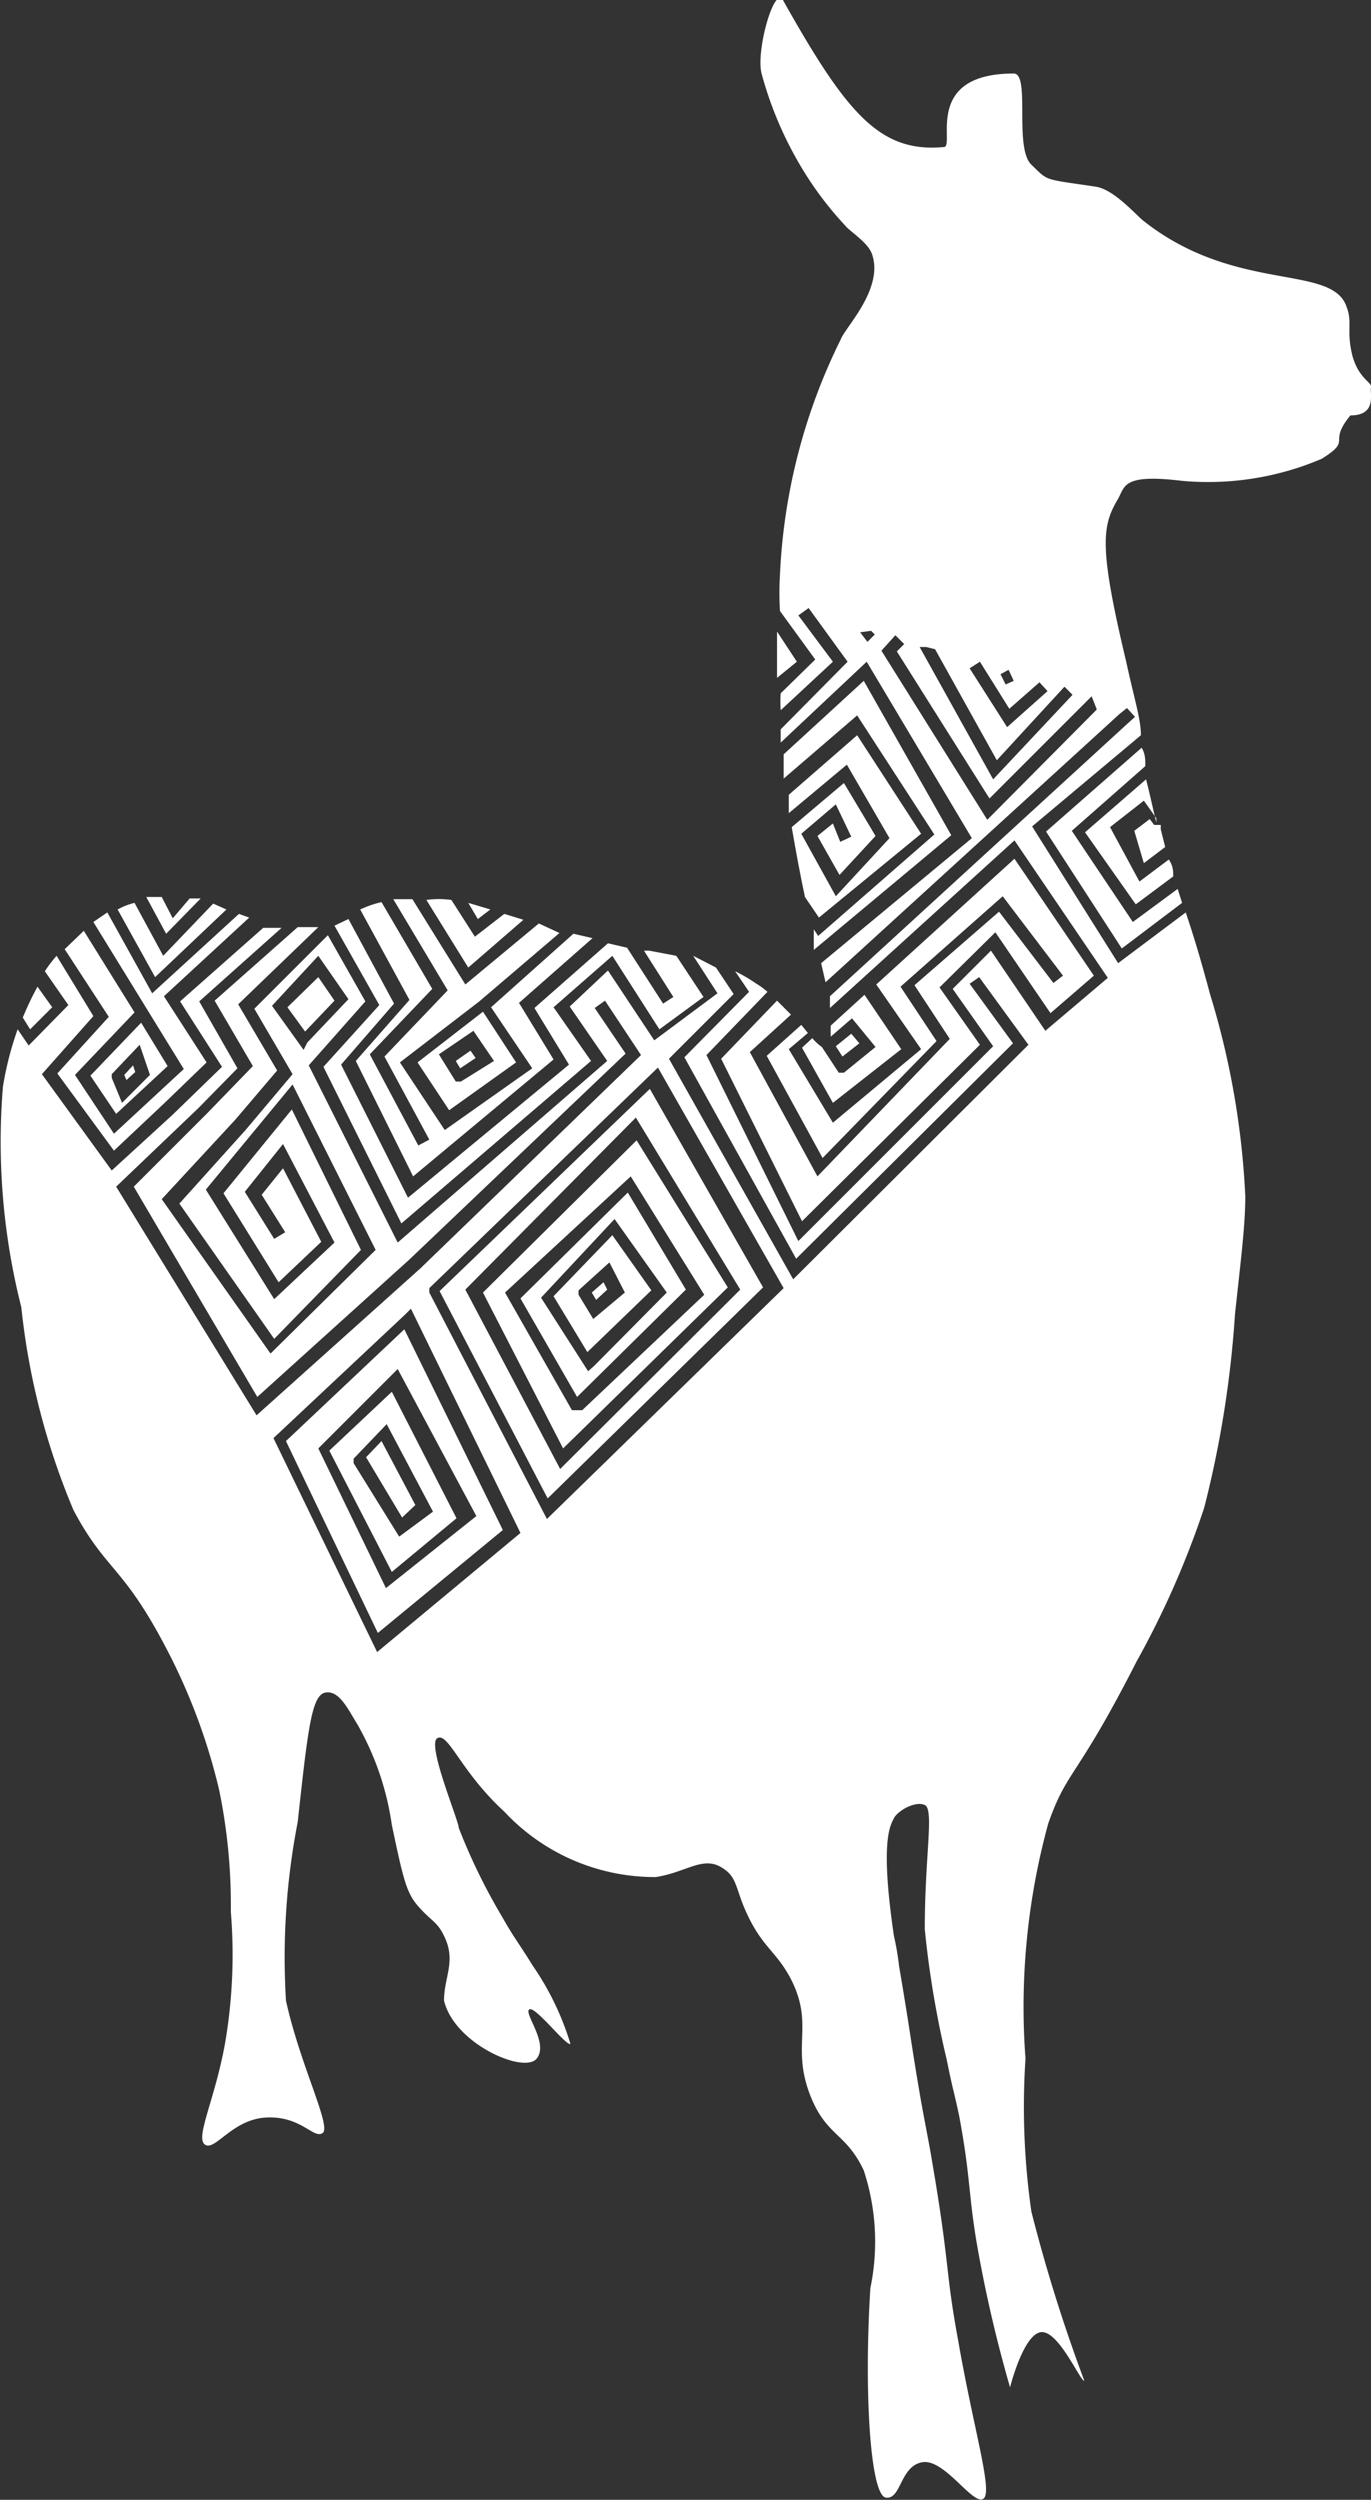 <svg xmlns="http://www.w3.org/2000/svg" viewBox="0 0 18.65 34"><rect x="0" y="0" width="18.65" height="34" fill="#333333" stroke="none"/><g id="Layer_2" data-name="Layer 2"><path d="M9.25,15.15l.7-.65-.36-.59-.69.72Zm.46-.53L9.33,15l-.14-.34,0-.05.38-.4Z" transform="translate(-7.67 0)" style="fill:#fff"/><polygon points="1.72 14.69 1.84 14.58 1.81 14.49 1.69 14.62 1.72 14.69" style="fill:#fff"/><polygon points="4.55 13.61 4.33 13.29 3.91 13.7 4.15 14.03 4.55 13.61" style="fill:#fff"/><path d="M8.45,14.6l.77,1.05L9.91,15l.57-.55-.58-.9,1.16-1.07-.14-.05L9.74,13.51l-.61-1.1-.19.13,1.23,2-.95.88-.53-.8.81-.85-.69-1.11-.26.25.6.92Z" transform="translate(-7.67 0)" style="fill:#fff"/><path d="M23.23,11.74l.29-.22-.06-.24v-.06l-.09,0,0,0h0l0,0-.06-.08-.21.16Z" transform="translate(-7.67 0)" style="fill:#fff"/><path d="M23.12,12.3l.51-.38c0-.07,0-.14-.06-.23l-.4.3-.4-.74.46-.36.05.07.12.17,0,.06h0c-.06-.25-.1-.44-.14-.59l-.83.72Z" transform="translate(-7.67 0)" style="fill:#fff"/><path d="M22.93,12.9l.82-.62-.06-.19-.61.45-.83-1.24,1-.88c0-.09,0-.17-.05-.25l-1.3,1.14Z" transform="translate(-7.67 0)" style="fill:#fff"/><path d="M14.79,12.51l-.26-.08-.4.31-.32-.5a1.27,1.27,0,0,0-.34,0l.57.92Z" transform="translate(-7.67 0)" style="fill:#fff"/><path d="M12.07,14.51l1.06,2.13,2.58-2.21-.51-.73L16,13l.64,1,.6-.44L16.87,13l-.37-.07-.07,0,.4.63h0l-.14.09-.49-.76-.26-.06-1,.88.47.77-2.19,1.81-.91-1.81.72-.83-.62-1.15-.19.09.61,1.08Z" transform="translate(-7.67 0)" style="fill:#fff"/><path d="M18.24,8.59c0,.21,0,.42,0,.63L18.51,9Z" transform="translate(-7.67 0)" style="fill:#fff"/><path d="M8.08,14l.3-.3-.2-.28a4.27,4.27,0,0,0-.2.42Z" transform="translate(-7.67 0)" style="fill:#fff"/><path d="M14.34,12.37l-.3-.09.13.22Z" transform="translate(-7.67 0)" style="fill:#fff"/><polygon points="11.58 14.06 11.37 14.23 11.46 14.37 11.69 14.19 11.58 14.06" style="fill:#fff"/><path d="M19,15l.93-.73-.5-.74-.46.42v.15l.29-.25.32.39-.43.35-.07,0-.23-.35a.64.64,0,0,1-.13-.12l-.14.13Z" transform="translate(-7.67 0)" style="fill:#fff"/><path d="M21.26,12.4l-1.15,1,.48.73L18.79,16l-.92-1.69.56-.51-.19-.19-.76.79,1.1,2.21L21,14.21l-.55-.78.76-.75.75,1.1.59-.51-1.08-1.59-1.88,1.71.61.88-1.2,1-.6-1,.26-.22-.09-.11-.47.42.76,1.39,1.55-1.59-.49-.74,1.39-1.23.82,1.08h0l-.13.1Z" transform="translate(-7.67 0)" style="fill:#fff"/><path d="M19.42,9.26l-1.09,1c0,.11,0,.22,0,.33l1-.86,1.05,1.62L18.8,12.73l-.06-.09,0,.18,0,.1,1.87-1.56Z" transform="translate(-7.67 0)" style="fill:#fff"/><path d="M20.2,11.34,19.33,10l-.93.81c0,.08,0,.17,0,.25l.79-.66.58,1-.73.79-.47-.85.47-.4.21.44-.15.07L19,11.2l-.21.17.3.53.49-.53-.43-.72-.71.6c.06.35.12.67.18.95l.19.28Z" transform="translate(-7.67 0)" style="fill:#fff"/><polygon points="6.47 14.39 6.4 14.29 6.2 14.43 6.26 14.53 6.47 14.39" style="fill:#fff"/><path d="M10.4,12.22l-.15,0-.23.27-.15-.29H9.8l-.14,0,.27.5Z" transform="translate(-7.67 0)" style="fill:#fff"/><path d="M10.75,12.37l-.18-.08L9.89,13l-.39-.72a.92.92,0,0,0-.23.09l.51.92Z" transform="translate(-7.67 0)" style="fill:#fff"/><path d="M13.78,15.1l.91-.65-.45-.69-.89.69Zm.61-.67-.45.28-.07,0-.23-.37.47-.32Z" transform="translate(-7.67 0)" style="fill:#fff"/><path d="M15,12.56l-1,.83-.72-1.16-.13,0-.13,0,.74,1.24-.86.9.61,1.13-.15.08-.66-1.24.85-.89-.69-1.18a1.39,1.39,0,0,0-.29.1l.67,1.23-.73.83L13.29,16l1.91-1.59-.47-.77,1-.88-.26-.06-1.12,1,.56.83-1.19.84-.61-.92,1.08-.83,1.09-.93Z" transform="translate(-7.67 0)" style="fill:#fff"/><path d="M14.75,17.66,15.52,19,17,17.54l-.79-1.32Zm1,.92-.08.07-.64-1,1-1.07.71,1Z" transform="translate(-7.67 0)" style="fill:#fff"/><path d="M15.2,17.63l.46.76.87-.84L16,16.8Zm.54.31-.2-.33,0-.06.42-.38.21.41Z" transform="translate(-7.67 0)" style="fill:#fff"/><path d="M14.24,17.58l1.09,2.12,2.24-2.19-1.24-2Zm1.35,1.6-.08,0-.06,0-.91-1.6L16.25,16l1,1.61Z" transform="translate(-7.67 0)" style="fill:#fff"/><polygon points="8.05 17.58 8.11 17.68 8.26 17.54 8.21 17.44 8.05 17.58" style="fill:#fff"/><path d="M13.65,17.56l1.47,2.82,2.93-2.87-1.54-2.7Zm1.72,2.34-.08.08L14,17.54l2.32-2.34,1.42,2.34Z" transform="translate(-7.67 0)" style="fill:#fff"/><path d="M26.07,4.85c-.09-.35,0-.46-.08-.67C25.8,3.58,24.48,4,23.22,3c-.13-.11-.4-.42-.64-.46-.73-.11-.64-.07-.88-.3S21.69,1,21.46,1c-1.25,0-.79,1-.95,1-.87.08-1.32-.45-2.19-2-.12-.2-.37.7-.29,1a5,5,0,0,0,.48,1.17,4.67,4.67,0,0,0,.65.89c.07.09.31.23.37.39.17.47-.36,1-.42,1.16a8,8,0,0,0-.83,3.21,4.15,4.15,0,0,0,0,.49l.48.66-.47.46a1.64,1.64,0,0,0,0,.23L19,9l-.47-.63.14-.1L19.2,9l-.91.92c0,.06,0,.12,0,.18L19.46,9l1.43,2.4-2.05,1.7.06.26,4-3.65.1-.08.11.12-.1.09-4.05,3.71,0,.16.44-.4,2.07-1.88,1.27,1.87-.85.72-.74-1.09-.52.52.55.78-2.65,2.65-1.25-2.53.83-.86a1,1,0,0,0-.15-.11,2.19,2.19,0,0,0-.29-.17l.19.28-.88.89,1.52,2.74,2.95-2.93-.59-.81h0l.13-.09.67.92-3.2,3.19-1.69-3,.88-.88-.24-.36L17.1,13l.33.51-.86.64-.63-.95-.52.49.51.74L13.08,16.9l-1.21-2.41.77-.87-.51-.9-1,1,.52.89-.64.76-.9,1,1.29,1.84L12.58,17l-.94-1.91-.93,1.14.75,1.21.58-.55-.52-1-.29.36.32.51-.15.09L11,16.21l.52-.65.7,1.34-.82.77-.93-1.49,1.18-1.43L12.78,17l-1.43,1.41L9.87,16.31l1-1.08.57-.67-.53-.9L12,12.61l-.28,0h0l-1.13,1,.52.89-.62.64-1,1L11.17,19l2.07-1.87,2.94-2.8-.42-.62.14-.1.49.74-3,2.9-2.23,2L9.25,16.14l1.12-1.07.53-.54-.52-.91,1.12-1-.25,0-1.13,1,.57.89-.67.65-.83.76-.95-1.31.7-.79L8.44,13a1.8,1.8,0,0,0-.16.21l.32.46-.54.55L7.91,14a4.41,4.41,0,0,0-.2.78,9.16,9.16,0,0,0,.25,3,9.68,9.68,0,0,0,.71,2.76c.43.81.66.75,1.22,1.8a8.2,8.2,0,0,1,.76,2A7.73,7.73,0,0,1,10.81,26a7.14,7.14,0,0,1-.08,1.8c-.14.77-.41,1.28-.27,1.37s.37-.35.84-.37.64.3.76.21-.31-.93-.5-1.8a9.65,9.65,0,0,1,.16-2.43c.14-1.28.19-1.73.38-1.76s.31.24.43.43A3.85,3.85,0,0,1,13,24.82c.16.76.2.93.37,1.12s.25.2.34.39c.17.34,0,.56,0,.88.14.59,1.09,1,1.26.79s-.18-.62-.1-.67.5.5.56.47a3.81,3.81,0,0,0-.51-1.06c-.23-.37-.25-.37-.42-.67a8.09,8.09,0,0,1-.59-1.21c0-.1-.44-1.14-.29-1.22s.32.46.91,1a2.8,2.8,0,0,0,2.06.89c.4-.06.63-.28.88-.14s.19.3.39.7.37.46.56.81c.34.65,0,.92.28,1.62.22.54.48.49.72,1a3.11,3.11,0,0,1,.09,1.6c-.09,1.42,0,2.82.21,2.85s.19-.42.49-.48.68.57.83.5-.12-.91-.34-2.18c-.17-.92-.11-1-.34-2.35-.08-.48-.11-.57-.21-1.17s-.11-.73-.25-1.55a3.67,3.67,0,0,0-.07-.41c-.19-1.29-.05-1.5,0-1.6s.29-.24.42-.18,0,.68,0,1.69a13.34,13.34,0,0,0,.3,1.78c.09.45.1.43.17.77.15.81.12,1,.23,1.68a18.27,18.27,0,0,0,.46,2s.18-.72.42-.75.54.68.59.66a21.91,21.91,0,0,1-.72-2.3A10,10,0,0,1,21.62,28a9.44,9.44,0,0,1,.31-3.2c.26-.74.38-.59,1.2-2.2a12.18,12.18,0,0,0,.92-2.09,14.37,14.37,0,0,0,.42-2.64c.09-.82.14-1.23.14-1.6a11.13,11.13,0,0,0-.48-2.75c-.15-.56-.24-.84-.33-1.11l-.92.69-1.17-1.86L23.19,10c0-.22-.09-.49-.2-1-.37-1.55-.33-1.84-.12-2.2.11-.18.05-.36.88-.26a3.94,3.94,0,0,0,1.9-.3c.43-.27.07-.2.39-.59.37,0,.26-.31.28-.38S26.16,5.16,26.07,4.85ZM19.52,8.58l.05.05-.1.1-.1-.13M11.8,14.28l-.43-.6L12,13l.41.59-.56.59Zm1,8.19-1.41-2.91,1.79-1.68.08-.08,1.49,3.05Zm2.31-1.81-1.6-3.08,0-.06,3.11-3,1.71,3ZM21.39,9.11l.07.15-.11.05-.07-.14ZM21,9l.4.64.41-.36h0l.11.12-.55.49-.51-.8Zm-.61-.17.84,1.51.92-1h0l.11.11L21.18,10.6l-1-1.8.09,0h0m2.32.85L21.1,11.15l-1.44-2.3.19-.21.12.12-.1.1,1.26,2,1.39-1.39Z" transform="translate(-7.67 0)" style="fill:#fff"/><path d="M11.56,19.6l1.25,2.61,1.7-1.4-1.34-2.73Zm1.36,2L12,19.7l1-1,.08-.08,1.07,2Z" transform="translate(-7.67 0)" style="fill:#fff"/><path d="M12.15,19.73,13,21.38l.88-.73L13,18.93Zm.95,1.17-.62-1,0-.06.45-.47.63,1.19Z" transform="translate(-7.67 0)" style="fill:#fff"/><polygon points="4.98 19.82 5.47 20.64 5.65 20.47 5.19 19.6 4.98 19.82" style="fill:#fff"/></g></svg>